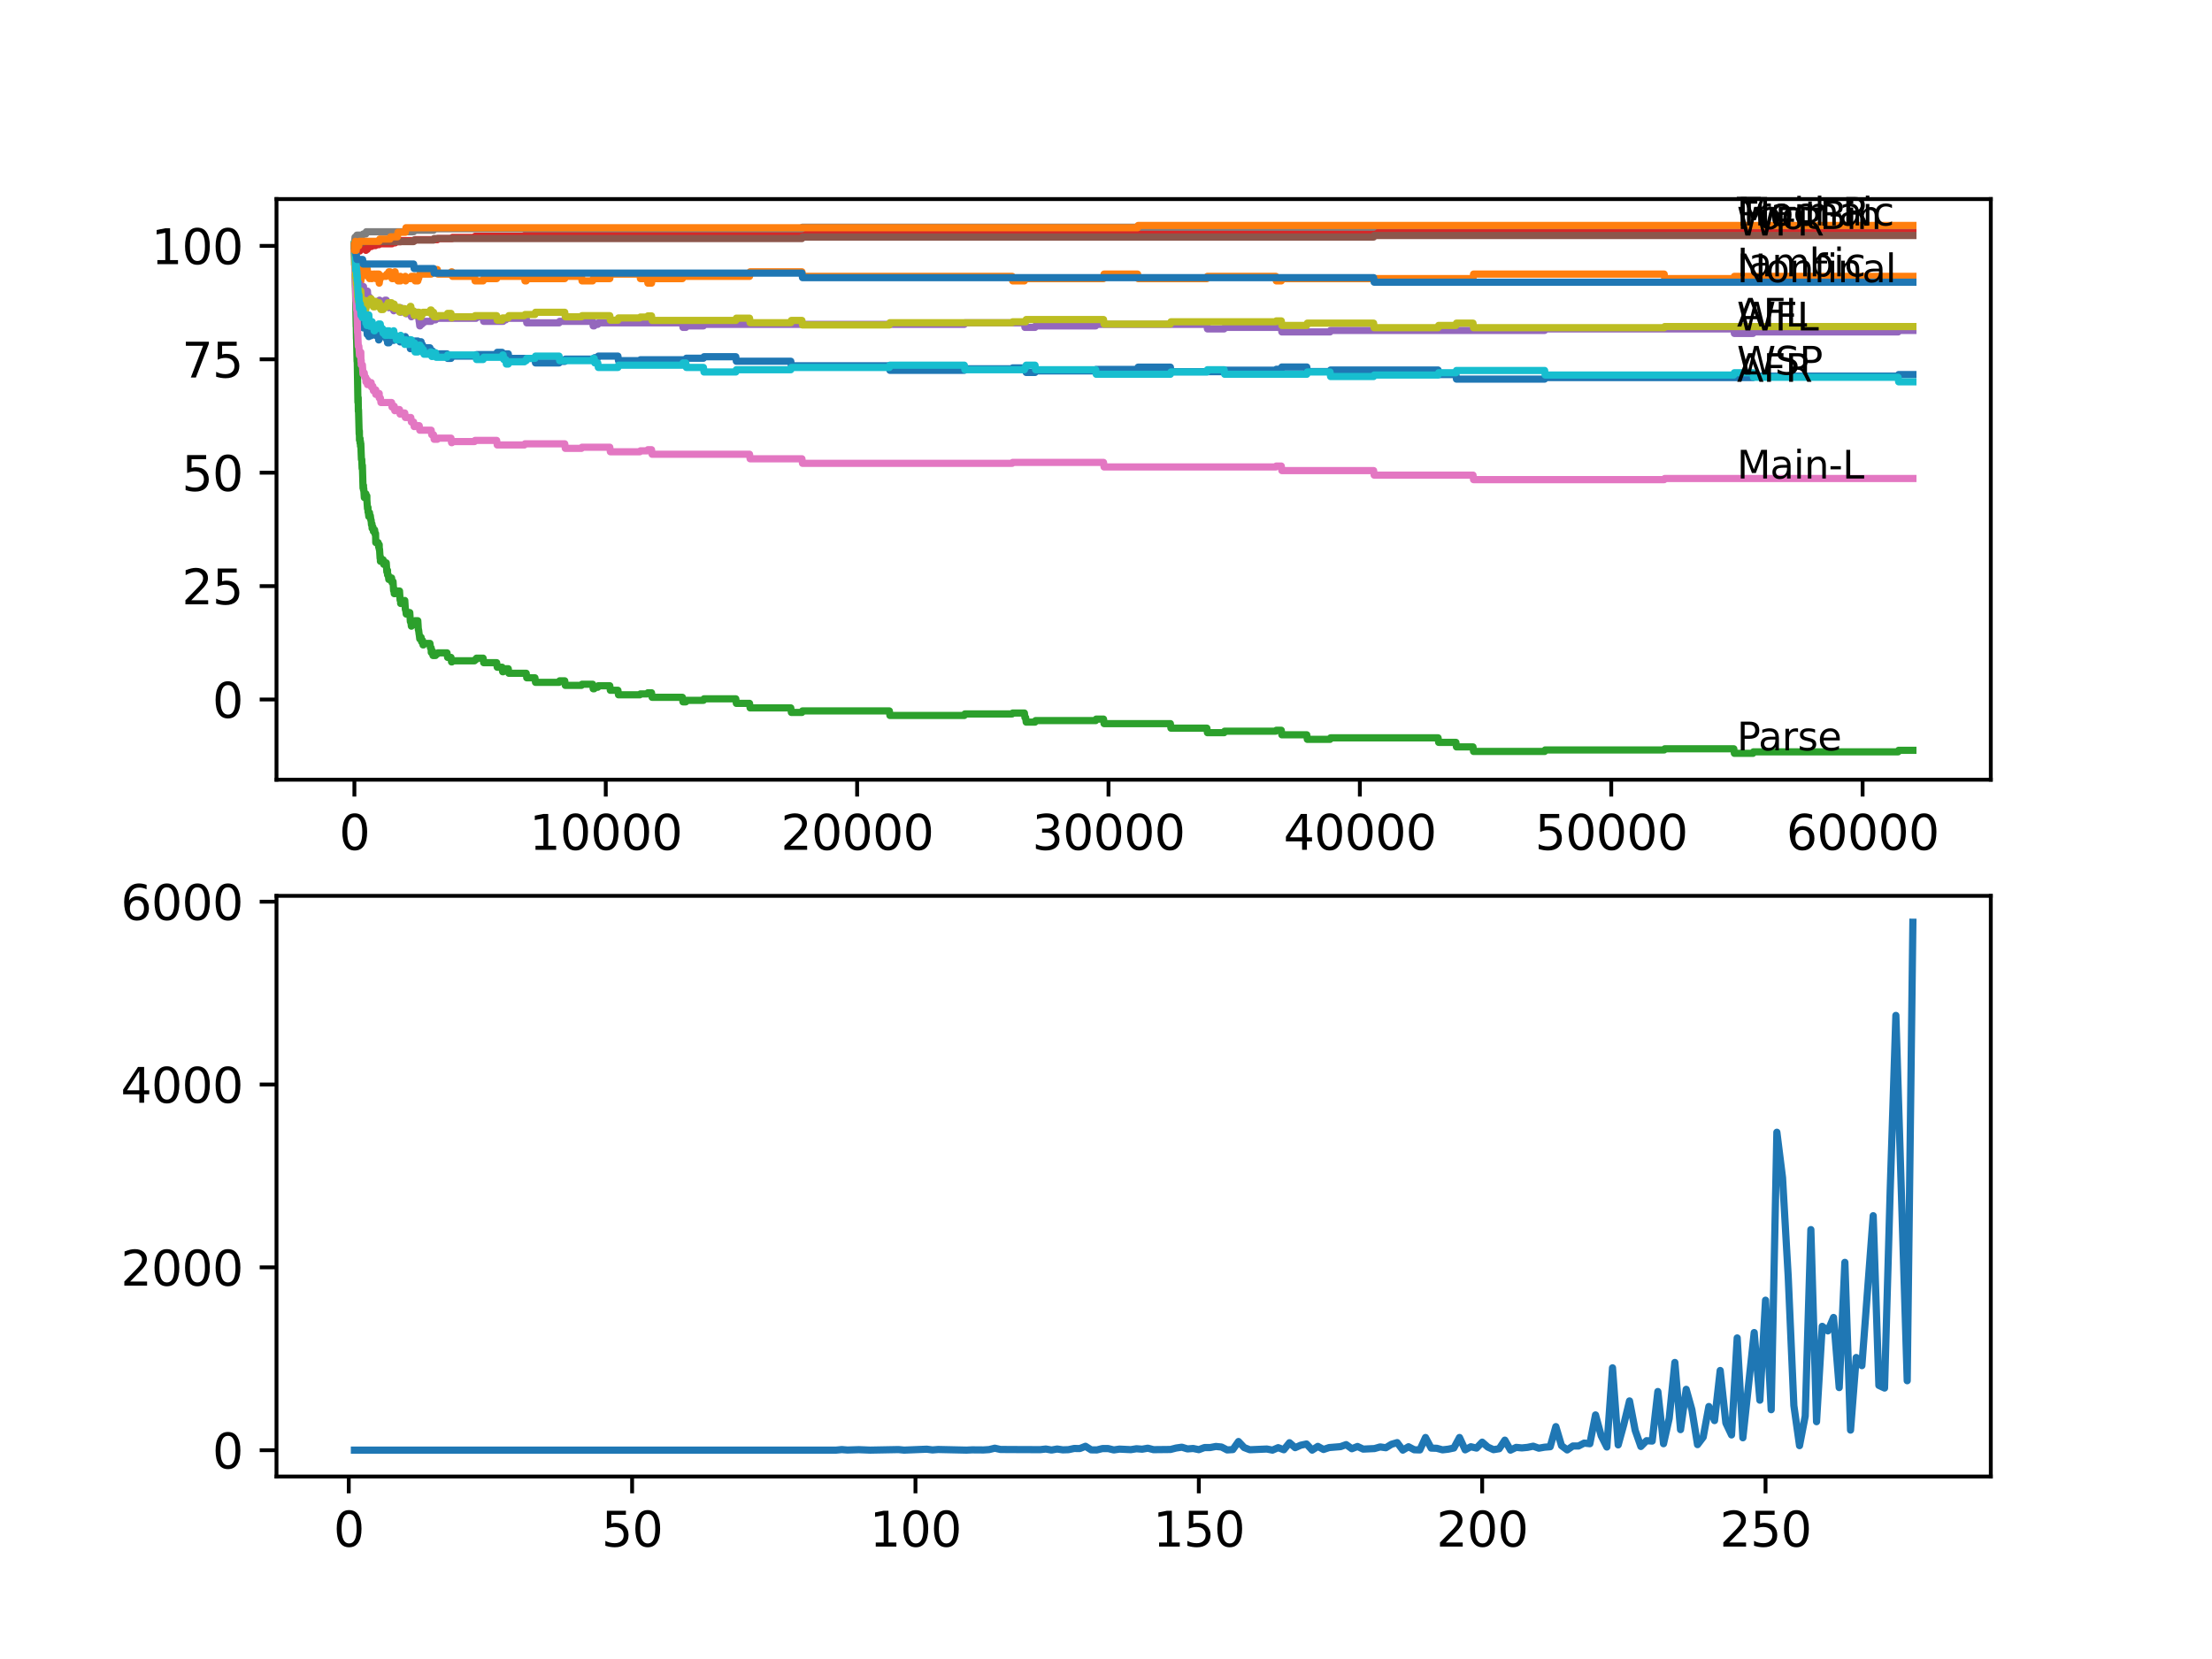 <?xml version="1.0" encoding="utf-8" standalone="no"?>
<!DOCTYPE svg PUBLIC "-//W3C//DTD SVG 1.1//EN"
  "http://www.w3.org/Graphics/SVG/1.1/DTD/svg11.dtd">
<svg xmlns:xlink="http://www.w3.org/1999/xlink" width="460.8pt" height="345.6pt" viewBox="0 0 460.8 345.6" xmlns="http://www.w3.org/2000/svg" version="1.1">
 <defs>
  <style type="text/css">*{stroke-linejoin: round; stroke-linecap: butt}</style>
 </defs>
 <g id="figure_1">
  <g id="patch_1">
   <path d="M 0 345.6 
L 460.8 345.6 
L 460.8 0 
L 0 0 
z
" style="fill: #ffffff"/>
  </g>
  <g id="axes_1">
   <g id="patch_2">
    <path d="M 57.6 162.432 
L 414.72 162.432 
L 414.72 41.472 
L 57.6 41.472 
z
" style="fill: #ffffff"/>
   </g>
   <g id="matplotlib.axis_1">
    <g id="xtick_1">
     <g id="line2d_1">
      <defs>
       <path id="mafb121b9f9" d="M 0 0 
L 0 3.5 
" style="stroke: #000000; stroke-width: 0.8"/>
      </defs>
      <g>
       <use xlink:href="#mafb121b9f9" x="73.827" y="162.432" style="stroke: #000000; stroke-width: 0.8"/>
      </g>
     </g>
     <g id="text_1">
      <!-- 0 -->
      <g transform="translate(70.646 177.03)scale(0.1 -0.1)">
       <defs>
        <path id="DejaVuSans-30" d="M 2034 4250 
Q 1547 4250 1301 3770 
Q 1056 3291 1056 2328 
Q 1056 1369 1301 889 
Q 1547 409 2034 409 
Q 2525 409 2770 889 
Q 3016 1369 3016 2328 
Q 3016 3291 2770 3770 
Q 2525 4250 2034 4250 
z
M 2034 4750 
Q 2819 4750 3233 4129 
Q 3647 3509 3647 2328 
Q 3647 1150 3233 529 
Q 2819 -91 2034 -91 
Q 1250 -91 836 529 
Q 422 1150 422 2328 
Q 422 3509 836 4129 
Q 1250 4750 2034 4750 
z
" transform="scale(0.016)"/>
       </defs>
       <use xlink:href="#DejaVuSans-30"/>
      </g>
     </g>
    </g>
    <g id="xtick_2">
     <g id="line2d_2">
      <g>
       <use xlink:href="#mafb121b9f9" x="126.192" y="162.432" style="stroke: #000000; stroke-width: 0.8"/>
      </g>
     </g>
     <g id="text_2">
      <!-- 10000 -->
      <g transform="translate(110.286 177.03)scale(0.1 -0.1)">
       <defs>
        <path id="DejaVuSans-31" d="M 794 531 
L 1825 531 
L 1825 4091 
L 703 3866 
L 703 4441 
L 1819 4666 
L 2450 4666 
L 2450 531 
L 3481 531 
L 3481 0 
L 794 0 
L 794 531 
z
" transform="scale(0.016)"/>
       </defs>
       <use xlink:href="#DejaVuSans-31"/>
       <use xlink:href="#DejaVuSans-30" x="63.623"/>
       <use xlink:href="#DejaVuSans-30" x="127.246"/>
       <use xlink:href="#DejaVuSans-30" x="190.869"/>
       <use xlink:href="#DejaVuSans-30" x="254.492"/>
      </g>
     </g>
    </g>
    <g id="xtick_3">
     <g id="line2d_3">
      <g>
       <use xlink:href="#mafb121b9f9" x="178.556" y="162.432" style="stroke: #000000; stroke-width: 0.8"/>
      </g>
     </g>
     <g id="text_3">
      <!-- 20000 -->
      <g transform="translate(162.65 177.03)scale(0.1 -0.1)">
       <defs>
        <path id="DejaVuSans-32" d="M 1228 531 
L 3431 531 
L 3431 0 
L 469 0 
L 469 531 
Q 828 903 1448 1529 
Q 2069 2156 2228 2338 
Q 2531 2678 2651 2914 
Q 2772 3150 2772 3378 
Q 2772 3750 2511 3984 
Q 2250 4219 1831 4219 
Q 1534 4219 1204 4116 
Q 875 4013 500 3803 
L 500 4441 
Q 881 4594 1212 4672 
Q 1544 4750 1819 4750 
Q 2544 4750 2975 4387 
Q 3406 4025 3406 3419 
Q 3406 3131 3298 2873 
Q 3191 2616 2906 2266 
Q 2828 2175 2409 1742 
Q 1991 1309 1228 531 
z
" transform="scale(0.016)"/>
       </defs>
       <use xlink:href="#DejaVuSans-32"/>
       <use xlink:href="#DejaVuSans-30" x="63.623"/>
       <use xlink:href="#DejaVuSans-30" x="127.246"/>
       <use xlink:href="#DejaVuSans-30" x="190.869"/>
       <use xlink:href="#DejaVuSans-30" x="254.492"/>
      </g>
     </g>
    </g>
    <g id="xtick_4">
     <g id="line2d_4">
      <g>
       <use xlink:href="#mafb121b9f9" x="230.921" y="162.432" style="stroke: #000000; stroke-width: 0.8"/>
      </g>
     </g>
     <g id="text_4">
      <!-- 30000 -->
      <g transform="translate(215.015 177.03)scale(0.1 -0.1)">
       <defs>
        <path id="DejaVuSans-33" d="M 2597 2516 
Q 3050 2419 3304 2112 
Q 3559 1806 3559 1356 
Q 3559 666 3084 287 
Q 2609 -91 1734 -91 
Q 1441 -91 1130 -33 
Q 819 25 488 141 
L 488 750 
Q 750 597 1062 519 
Q 1375 441 1716 441 
Q 2309 441 2620 675 
Q 2931 909 2931 1356 
Q 2931 1769 2642 2001 
Q 2353 2234 1838 2234 
L 1294 2234 
L 1294 2753 
L 1863 2753 
Q 2328 2753 2575 2939 
Q 2822 3125 2822 3475 
Q 2822 3834 2567 4026 
Q 2313 4219 1838 4219 
Q 1578 4219 1281 4162 
Q 984 4106 628 3988 
L 628 4550 
Q 988 4650 1302 4700 
Q 1616 4750 1894 4750 
Q 2613 4750 3031 4423 
Q 3450 4097 3450 3541 
Q 3450 3153 3228 2886 
Q 3006 2619 2597 2516 
z
" transform="scale(0.016)"/>
       </defs>
       <use xlink:href="#DejaVuSans-33"/>
       <use xlink:href="#DejaVuSans-30" x="63.623"/>
       <use xlink:href="#DejaVuSans-30" x="127.246"/>
       <use xlink:href="#DejaVuSans-30" x="190.869"/>
       <use xlink:href="#DejaVuSans-30" x="254.492"/>
      </g>
     </g>
    </g>
    <g id="xtick_5">
     <g id="line2d_5">
      <g>
       <use xlink:href="#mafb121b9f9" x="283.285" y="162.432" style="stroke: #000000; stroke-width: 0.8"/>
      </g>
     </g>
     <g id="text_5">
      <!-- 40000 -->
      <g transform="translate(267.379 177.03)scale(0.1 -0.1)">
       <defs>
        <path id="DejaVuSans-34" d="M 2419 4116 
L 825 1625 
L 2419 1625 
L 2419 4116 
z
M 2253 4666 
L 3047 4666 
L 3047 1625 
L 3713 1625 
L 3713 1100 
L 3047 1100 
L 3047 0 
L 2419 0 
L 2419 1100 
L 313 1100 
L 313 1709 
L 2253 4666 
z
" transform="scale(0.016)"/>
       </defs>
       <use xlink:href="#DejaVuSans-34"/>
       <use xlink:href="#DejaVuSans-30" x="63.623"/>
       <use xlink:href="#DejaVuSans-30" x="127.246"/>
       <use xlink:href="#DejaVuSans-30" x="190.869"/>
       <use xlink:href="#DejaVuSans-30" x="254.492"/>
      </g>
     </g>
    </g>
    <g id="xtick_6">
     <g id="line2d_6">
      <g>
       <use xlink:href="#mafb121b9f9" x="335.65" y="162.432" style="stroke: #000000; stroke-width: 0.8"/>
      </g>
     </g>
     <g id="text_6">
      <!-- 50000 -->
      <g transform="translate(319.744 177.03)scale(0.1 -0.1)">
       <defs>
        <path id="DejaVuSans-35" d="M 691 4666 
L 3169 4666 
L 3169 4134 
L 1269 4134 
L 1269 2991 
Q 1406 3038 1543 3061 
Q 1681 3084 1819 3084 
Q 2600 3084 3056 2656 
Q 3513 2228 3513 1497 
Q 3513 744 3044 326 
Q 2575 -91 1722 -91 
Q 1428 -91 1123 -41 
Q 819 9 494 109 
L 494 744 
Q 775 591 1075 516 
Q 1375 441 1709 441 
Q 2250 441 2565 725 
Q 2881 1009 2881 1497 
Q 2881 1984 2565 2268 
Q 2250 2553 1709 2553 
Q 1456 2553 1204 2497 
Q 953 2441 691 2322 
L 691 4666 
z
" transform="scale(0.016)"/>
       </defs>
       <use xlink:href="#DejaVuSans-35"/>
       <use xlink:href="#DejaVuSans-30" x="63.623"/>
       <use xlink:href="#DejaVuSans-30" x="127.246"/>
       <use xlink:href="#DejaVuSans-30" x="190.869"/>
       <use xlink:href="#DejaVuSans-30" x="254.492"/>
      </g>
     </g>
    </g>
    <g id="xtick_7">
     <g id="line2d_7">
      <g>
       <use xlink:href="#mafb121b9f9" x="388.014" y="162.432" style="stroke: #000000; stroke-width: 0.8"/>
      </g>
     </g>
     <g id="text_7">
      <!-- 60000 -->
      <g transform="translate(372.108 177.03)scale(0.1 -0.1)">
       <defs>
        <path id="DejaVuSans-36" d="M 2113 2584 
Q 1688 2584 1439 2293 
Q 1191 2003 1191 1497 
Q 1191 994 1439 701 
Q 1688 409 2113 409 
Q 2538 409 2786 701 
Q 3034 994 3034 1497 
Q 3034 2003 2786 2293 
Q 2538 2584 2113 2584 
z
M 3366 4563 
L 3366 3988 
Q 3128 4100 2886 4159 
Q 2644 4219 2406 4219 
Q 1781 4219 1451 3797 
Q 1122 3375 1075 2522 
Q 1259 2794 1537 2939 
Q 1816 3084 2150 3084 
Q 2853 3084 3261 2657 
Q 3669 2231 3669 1497 
Q 3669 778 3244 343 
Q 2819 -91 2113 -91 
Q 1303 -91 875 529 
Q 447 1150 447 2328 
Q 447 3434 972 4092 
Q 1497 4750 2381 4750 
Q 2619 4750 2861 4703 
Q 3103 4656 3366 4563 
z
" transform="scale(0.016)"/>
       </defs>
       <use xlink:href="#DejaVuSans-36"/>
       <use xlink:href="#DejaVuSans-30" x="63.623"/>
       <use xlink:href="#DejaVuSans-30" x="127.246"/>
       <use xlink:href="#DejaVuSans-30" x="190.869"/>
       <use xlink:href="#DejaVuSans-30" x="254.492"/>
      </g>
     </g>
    </g>
   </g>
   <g id="matplotlib.axis_2">
    <g id="ytick_1">
     <g id="line2d_8">
      <defs>
       <path id="m55a5daee2d" d="M 0 0 
L -3.5 0 
" style="stroke: #000000; stroke-width: 0.8"/>
      </defs>
      <g>
       <use xlink:href="#m55a5daee2d" x="57.6" y="145.72" style="stroke: #000000; stroke-width: 0.8"/>
      </g>
     </g>
     <g id="text_8">
      <!-- 0 -->
      <g transform="translate(44.237 149.519)scale(0.1 -0.1)">
       <use xlink:href="#DejaVuSans-30"/>
      </g>
     </g>
    </g>
    <g id="ytick_2">
     <g id="line2d_9">
      <g>
       <use xlink:href="#m55a5daee2d" x="57.6" y="122.096" style="stroke: #000000; stroke-width: 0.8"/>
      </g>
     </g>
     <g id="text_9">
      <!-- 25 -->
      <g transform="translate(37.875 125.895)scale(0.1 -0.1)">
       <use xlink:href="#DejaVuSans-32"/>
       <use xlink:href="#DejaVuSans-35" x="63.623"/>
      </g>
     </g>
    </g>
    <g id="ytick_3">
     <g id="line2d_10">
      <g>
       <use xlink:href="#m55a5daee2d" x="57.6" y="98.471" style="stroke: #000000; stroke-width: 0.8"/>
      </g>
     </g>
     <g id="text_10">
      <!-- 50 -->
      <g transform="translate(37.875 102.271)scale(0.1 -0.1)">
       <use xlink:href="#DejaVuSans-35"/>
       <use xlink:href="#DejaVuSans-30" x="63.623"/>
      </g>
     </g>
    </g>
    <g id="ytick_4">
     <g id="line2d_11">
      <g>
       <use xlink:href="#m55a5daee2d" x="57.6" y="74.847" style="stroke: #000000; stroke-width: 0.8"/>
      </g>
     </g>
     <g id="text_11">
      <!-- 75 -->
      <g transform="translate(37.875 78.646)scale(0.1 -0.1)">
       <defs>
        <path id="DejaVuSans-37" d="M 525 4666 
L 3525 4666 
L 3525 4397 
L 1831 0 
L 1172 0 
L 2766 4134 
L 525 4134 
L 525 4666 
z
" transform="scale(0.016)"/>
       </defs>
       <use xlink:href="#DejaVuSans-37"/>
       <use xlink:href="#DejaVuSans-35" x="63.623"/>
      </g>
     </g>
    </g>
    <g id="ytick_5">
     <g id="line2d_12">
      <g>
       <use xlink:href="#m55a5daee2d" x="57.6" y="51.223" style="stroke: #000000; stroke-width: 0.8"/>
      </g>
     </g>
     <g id="text_12">
      <!-- 100 -->
      <g transform="translate(31.512 55.022)scale(0.1 -0.1)">
       <use xlink:href="#DejaVuSans-31"/>
       <use xlink:href="#DejaVuSans-30" x="63.623"/>
       <use xlink:href="#DejaVuSans-30" x="127.246"/>
      </g>
     </g>
    </g>
   </g>
   <g id="line2d_13">
    <path d="M 73.833 52.168 
L 73.838 52.168 
L 73.948 54.687 
L 73.958 54.372 
L 73.964 54.372 
L 74.053 56.073 
L 74.021 53.554 
L 74.079 55.569 
L 74.084 55.569 
L 74.205 57.932 
L 74.231 58.562 
L 74.32 57.302 
L 74.398 60.137 
L 74.44 59.822 
L 74.445 59.507 
L 74.513 61.712 
L 74.519 61.397 
L 74.561 62.972 
L 74.634 62.499 
L 74.644 62.499 
L 74.76 65.019 
L 74.765 64.547 
L 74.77 64.547 
L 74.817 63.444 
L 74.88 63.759 
L 74.995 65.334 
L 75.063 65.334 
L 75.1 65.964 
L 75.184 64.673 
L 75.194 64.673 
L 75.309 65.618 
L 75.362 65.618 
L 75.435 66.563 
L 75.472 65.933 
L 75.493 65.933 
L 75.524 65.46 
L 75.55 67.35 
L 75.576 67.35 
L 75.645 68.295 
L 75.686 67.98 
L 75.744 67.98 
L 75.859 67.665 
L 75.969 67.665 
L 76.084 67.35 
L 76.215 67.35 
L 76.231 68.295 
L 76.325 68.106 
L 76.42 67.791 
L 76.425 68.736 
L 76.435 68.736 
L 76.498 69.681 
L 76.545 69.492 
L 76.66 69.177 
L 76.718 69.177 
L 76.833 70.122 
L 76.954 69.303 
L 77.016 69.303 
L 77.132 68.988 
L 77.142 68.988 
L 77.257 69.933 
L 77.315 69.933 
L 77.43 69.272 
L 77.519 69.272 
L 77.634 68.957 
L 77.671 68.957 
L 77.786 68.484 
L 77.823 68.484 
L 77.938 68.169 
L 78.038 68.169 
L 78.153 69.114 
L 78.221 69.114 
L 78.237 68.925 
L 78.242 69.87 
L 78.31 69.87 
L 78.771 69.87 
L 78.886 70.815 
L 78.923 70.815 
L 79.053 69.366 
L 79.064 69.366 
L 79.179 70.311 
L 79.216 70.311 
L 79.336 69.524 
L 79.671 69.524 
L 79.787 69.209 
L 79.818 69.209 
L 79.933 70.154 
L 80.106 70.154 
L 80.221 69.839 
L 80.462 69.839 
L 80.577 70.784 
L 80.687 70.784 
L 80.729 70.469 
L 80.734 71.414 
L 80.787 71.414 
L 81.054 71.414 
L 81.169 71.099 
L 81.258 71.099 
L 81.373 70.626 
L 81.577 70.626 
L 81.693 69.965 
L 81.876 69.965 
L 81.991 70.91 
L 82.028 70.91 
L 82.143 70.595 
L 82.452 70.595 
L 82.567 70.28 
L 83.232 70.28 
L 83.347 71.225 
L 83.473 71.225 
L 83.588 70.91 
L 84.201 70.91 
L 84.316 70.595 
L 84.321 70.595 
L 84.431 70.122 
L 84.546 71.067 
L 84.636 71.067 
L 84.751 70.752 
L 85.363 70.752 
L 85.484 72.642 
L 85.583 72.642 
L 85.699 72.17 
L 85.704 72.17 
L 85.819 71.855 
L 86.343 71.855 
L 86.463 71.036 
L 87.034 71.036 
L 87.149 71.981 
L 87.332 71.981 
L 87.447 71.508 
L 87.495 71.508 
L 87.61 71.193 
L 87.725 71.193 
L 87.84 72.138 
L 87.955 71.823 
L 88.013 71.823 
L 88.128 72.768 
L 88.212 72.768 
L 88.327 72.453 
L 89.563 72.453 
L 89.678 73.398 
L 89.841 73.398 
L 89.956 73.083 
L 90.081 73.083 
L 90.197 74.028 
L 90.731 74.028 
L 90.846 73.713 
L 93.124 73.713 
L 93.239 74.658 
L 93.951 74.658 
L 94.066 74.185 
L 99.156 74.185 
L 99.271 73.87 
L 103.466 73.87 
L 103.581 73.398 
L 104.602 73.398 
L 104.717 74.343 
L 104.817 74.343 
L 104.932 74.028 
L 105.361 74.028 
L 105.477 73.713 
L 105.885 73.713 
L 106 74.658 
L 111.441 74.658 
L 111.556 75.603 
L 116.468 75.603 
L 116.583 75.288 
L 117.646 75.288 
L 117.761 74.815 
L 123.778 74.815 
L 123.893 74.5 
L 124.527 74.5 
L 124.642 74.185 
L 128.726 74.185 
L 128.842 75.13 
L 133.293 75.13 
L 133.408 74.941 
L 142.87 74.941 
L 142.985 74.626 
L 146.541 74.626 
L 146.656 74.311 
L 153.28 74.311 
L 153.395 75.256 
L 164.737 75.256 
L 164.853 76.201 
L 185.27 76.201 
L 185.385 77.146 
L 200.885 77.146 
L 201 76.831 
L 210.844 76.831 
L 210.96 76.642 
L 213.662 76.642 
L 213.777 77.587 
L 215.615 77.587 
L 215.73 77.272 
L 228.25 77.272 
L 228.366 76.957 
L 236.98 76.957 
L 237.095 76.485 
L 243.813 76.485 
L 243.928 77.43 
L 255.003 77.43 
L 255.119 77.115 
L 265.764 77.115 
L 265.879 76.926 
L 266.916 76.926 
L 267.031 76.453 
L 272.226 76.453 
L 272.341 77.398 
L 277.07 77.398 
L 277.185 77.083 
L 299.581 77.083 
L 299.696 78.028 
L 303.294 78.028 
L 303.409 78.973 
L 321.773 78.973 
L 321.889 78.658 
L 365.168 78.658 
L 365.283 78.343 
L 395.408 78.343 
L 395.523 78.028 
L 398.487 78.028 
L 398.487 78.028 
" clip-path="url(#p084dfcbaaf)" style="fill: none; stroke: #1f77b4; stroke-width: 1.5; stroke-linecap: square"/>
   </g>
   <g id="line2d_14">
    <path d="M 73.833 51.223 
L 73.838 51.223 
L 73.843 50.908 
L 73.906 52.798 
L 73.937 51.616 
L 74.074 56.152 
L 74.089 56.152 
L 74.126 58.515 
L 74.178 54.735 
L 74.194 55.68 
L 74.205 55.68 
L 74.33 59.696 
L 74.362 59.223 
L 74.398 61.586 
L 74.43 60.641 
L 74.445 60.641 
L 74.602 57.648 
L 74.618 57.648 
L 74.728 57.176 
L 74.76 58.121 
L 74.796 56.703 
L 74.833 56.703 
L 74.864 56.703 
L 74.948 56.231 
L 74.953 57.176 
L 74.969 57.176 
L 75.006 57.176 
L 75.021 56.703 
L 75.027 57.648 
L 75.11 57.648 
L 75.131 57.648 
L 75.163 58.593 
L 75.194 57.176 
L 75.241 58.121 
L 75.247 58.121 
L 75.362 57.176 
L 75.404 57.176 
L 75.524 56.231 
L 75.54 56.231 
L 75.655 55.995 
L 75.723 56.94 
L 75.765 56.467 
L 75.775 56.467 
L 75.901 55.05 
L 76.231 55.05 
L 76.346 55.995 
L 76.498 55.995 
L 76.613 57.57 
L 76.66 57.57 
L 76.776 57.097 
L 76.865 57.097 
L 76.975 58.042 
L 77.09 57.57 
L 77.315 57.57 
L 77.388 57.097 
L 77.394 58.042 
L 77.42 58.042 
L 77.488 58.042 
L 77.603 57.57 
L 77.671 57.57 
L 77.786 57.097 
L 78.221 57.097 
L 78.273 58.042 
L 78.331 57.097 
L 78.949 57.097 
L 78.996 58.987 
L 79.064 58.515 
L 79.069 58.515 
L 79.184 58.042 
L 79.242 58.042 
L 79.357 57.57 
L 80.467 57.57 
L 80.583 57.097 
L 80.881 57.097 
L 80.996 56.625 
L 81.258 56.625 
L 81.373 57.57 
L 81.577 57.57 
L 81.661 57.097 
L 81.666 58.042 
L 81.682 58.042 
L 81.939 58.042 
L 82.054 57.57 
L 82.122 57.57 
L 82.237 56.625 
L 82.311 56.625 
L 82.426 57.57 
L 82.792 57.57 
L 82.907 58.515 
L 83.227 58.515 
L 83.342 57.57 
L 83.431 57.57 
L 83.457 58.515 
L 83.541 58.042 
L 84.321 58.042 
L 84.437 57.57 
L 84.452 57.57 
L 84.51 58.515 
L 84.562 58.042 
L 85.583 58.042 
L 85.699 57.57 
L 86.374 57.57 
L 86.489 58.515 
L 87.039 58.515 
L 87.154 58.042 
L 87.201 58.042 
L 87.317 57.57 
L 87.332 57.57 
L 87.447 57.097 
L 89.825 57.097 
L 89.94 56.152 
L 91.103 56.152 
L 91.218 57.097 
L 93.951 57.097 
L 94.066 56.625 
L 94.134 56.625 
L 94.25 57.57 
L 98.852 57.57 
L 98.968 58.515 
L 100.643 58.515 
L 100.759 58.042 
L 103.466 58.042 
L 103.581 57.57 
L 109.247 57.57 
L 109.362 58.515 
L 109.619 58.515 
L 109.734 58.042 
L 117.646 58.042 
L 117.761 57.57 
L 121.134 57.57 
L 121.249 58.515 
L 123.459 58.515 
L 123.574 58.042 
L 127.03 58.042 
L 127.145 57.097 
L 133.293 57.097 
L 133.408 58.042 
L 134.853 58.042 
L 134.968 58.987 
L 135.728 58.987 
L 135.843 58.042 
L 142.158 58.042 
L 142.273 57.57 
L 156.144 57.57 
L 156.26 56.625 
L 167.057 56.625 
L 167.172 57.57 
L 210.844 57.57 
L 210.96 58.515 
L 213.4 58.515 
L 213.515 58.042 
L 229.884 58.042 
L 229.999 57.097 
L 236.98 57.097 
L 237.095 58.042 
L 251.416 58.042 
L 251.532 57.57 
L 265.764 57.57 
L 265.879 58.515 
L 266.916 58.515 
L 267.031 58.042 
L 306.855 58.042 
L 306.97 57.097 
L 346.678 57.097 
L 346.793 58.042 
L 361.188 58.042 
L 361.303 57.57 
L 398.487 57.57 
L 398.487 57.57 
" clip-path="url(#p084dfcbaaf)" style="fill: none; stroke: #ff7f0e; stroke-width: 1.5; stroke-linecap: square"/>
   </g>
   <g id="line2d_15">
    <path d="M 73.833 52.168 
L 73.838 51.695 
L 73.88 55.16 
L 73.906 54.845 
L 74.042 59.853 
L 74.053 59.853 
L 74.205 68.043 
L 74.225 67.728 
L 74.257 70.563 
L 74.273 70.248 
L 74.388 75.288 
L 74.403 74.658 
L 74.414 74.658 
L 74.561 83.793 
L 74.571 83.478 
L 74.582 83.478 
L 74.618 82.848 
L 74.65 85.683 
L 74.66 85.368 
L 74.686 85.368 
L 74.822 90.408 
L 74.864 89.778 
L 74.885 91.668 
L 74.911 91.668 
L 74.917 91.668 
L 75.006 91.353 
L 75.011 92.298 
L 75.016 92.298 
L 75.063 92.298 
L 75.095 91.983 
L 75.1 92.927 
L 75.163 92.423 
L 75.288 95.699 
L 75.362 95.699 
L 75.435 97.589 
L 75.477 96.959 
L 75.493 96.959 
L 75.629 101.684 
L 75.645 101.684 
L 75.723 101.133 
L 75.728 102.078 
L 75.749 101.763 
L 75.775 101.763 
L 75.896 103.653 
L 75.969 103.653 
L 76.084 103.338 
L 76.194 103.338 
L 76.215 102.865 
L 76.221 103.81 
L 76.299 103.621 
L 76.325 103.621 
L 76.42 103.306 
L 76.425 104.251 
L 76.435 104.251 
L 76.556 105.952 
L 76.577 105.952 
L 76.66 105.716 
L 76.666 106.661 
L 76.671 106.661 
L 76.718 106.661 
L 76.833 107.606 
L 76.954 106.787 
L 76.975 106.787 
L 77.016 107.732 
L 77.085 107.417 
L 77.142 107.417 
L 77.257 108.362 
L 77.315 108.362 
L 77.388 109.307 
L 77.43 109.118 
L 77.488 109.118 
L 77.519 110.063 
L 77.598 109.748 
L 77.671 109.748 
L 77.786 110.693 
L 77.823 110.693 
L 77.938 110.378 
L 78.038 110.378 
L 78.153 111.323 
L 78.221 111.323 
L 78.237 111.134 
L 78.278 113.024 
L 78.284 113.024 
L 78.771 113.024 
L 78.886 113.969 
L 78.923 113.969 
L 78.996 113.465 
L 79.001 114.41 
L 79.022 114.41 
L 79.064 114.41 
L 79.184 116.3 
L 79.216 116.3 
L 79.242 115.985 
L 79.247 116.93 
L 79.315 116.93 
L 79.671 116.93 
L 79.787 116.615 
L 79.818 116.615 
L 79.933 117.56 
L 80.106 117.56 
L 80.221 117.245 
L 80.462 117.245 
L 80.583 119.135 
L 80.687 119.135 
L 80.729 118.82 
L 80.734 119.765 
L 80.787 119.765 
L 80.881 119.765 
L 80.996 120.71 
L 81.054 120.71 
L 81.169 120.395 
L 81.577 120.395 
L 81.661 121.34 
L 81.693 121.151 
L 81.876 121.151 
L 81.996 123.041 
L 82.028 123.041 
L 82.122 122.726 
L 82.127 123.671 
L 82.311 123.671 
L 82.426 123.434 
L 82.452 123.434 
L 82.567 123.119 
L 83.227 123.119 
L 83.347 125.009 
L 83.431 125.009 
L 83.457 124.773 
L 83.463 125.718 
L 83.531 125.403 
L 84.201 125.403 
L 84.316 125.088 
L 84.321 125.088 
L 84.442 126.978 
L 84.51 126.978 
L 84.625 127.923 
L 84.636 127.923 
L 84.751 127.608 
L 85.363 127.608 
L 85.484 129.498 
L 85.583 129.498 
L 85.699 130.443 
L 85.704 130.443 
L 85.819 130.128 
L 86.343 130.128 
L 86.463 129.309 
L 87.034 129.309 
L 87.154 131.199 
L 87.201 131.199 
L 87.317 132.144 
L 87.332 132.144 
L 87.447 133.089 
L 87.495 133.089 
L 87.61 132.774 
L 87.725 132.774 
L 87.84 133.719 
L 87.955 133.404 
L 88.013 133.404 
L 88.128 134.349 
L 88.212 134.349 
L 88.327 134.034 
L 89.563 134.034 
L 89.678 134.979 
L 89.825 134.979 
L 89.841 135.924 
L 89.935 135.609 
L 90.081 135.609 
L 90.197 136.554 
L 90.731 136.554 
L 90.846 136.239 
L 91.103 136.239 
L 91.218 136.003 
L 93.124 136.003 
L 93.239 136.948 
L 93.951 136.948 
L 94.066 137.893 
L 94.134 137.893 
L 94.25 137.656 
L 98.852 137.656 
L 98.968 137.42 
L 99.156 137.42 
L 99.271 137.105 
L 100.643 137.105 
L 100.759 138.05 
L 103.466 138.05 
L 103.581 138.995 
L 104.602 138.995 
L 104.717 139.94 
L 104.817 139.94 
L 104.932 139.625 
L 105.361 139.625 
L 105.477 139.31 
L 105.885 139.31 
L 106 140.255 
L 109.619 140.255 
L 109.734 141.2 
L 111.441 141.2 
L 111.556 142.145 
L 116.468 142.145 
L 116.583 141.83 
L 117.646 141.83 
L 117.761 142.775 
L 121.134 142.775 
L 121.249 142.539 
L 123.459 142.539 
L 123.574 143.484 
L 123.778 143.484 
L 123.893 143.169 
L 124.527 143.169 
L 124.642 142.854 
L 127.03 142.854 
L 127.145 143.799 
L 128.726 143.799 
L 128.842 144.744 
L 133.293 144.744 
L 133.408 144.555 
L 134.853 144.555 
L 134.968 144.318 
L 135.728 144.318 
L 135.843 145.263 
L 142.158 145.263 
L 142.273 146.208 
L 142.87 146.208 
L 142.985 145.893 
L 146.541 145.893 
L 146.656 145.578 
L 153.28 145.578 
L 153.395 146.523 
L 156.144 146.523 
L 156.26 147.468 
L 164.737 147.468 
L 164.853 148.413 
L 167.057 148.413 
L 167.172 148.098 
L 185.27 148.098 
L 185.385 149.043 
L 200.885 149.043 
L 201 148.728 
L 210.844 148.728 
L 210.96 148.539 
L 213.4 148.539 
L 213.515 149.484 
L 213.662 149.484 
L 213.777 150.429 
L 215.615 150.429 
L 215.73 150.114 
L 228.25 150.114 
L 228.366 149.799 
L 229.884 149.799 
L 229.999 150.744 
L 243.813 150.744 
L 243.928 151.689 
L 251.416 151.689 
L 251.532 152.634 
L 255.003 152.634 
L 255.119 152.319 
L 265.764 152.319 
L 265.879 152.13 
L 266.916 152.13 
L 267.031 153.075 
L 272.226 153.075 
L 272.341 154.02 
L 277.07 154.02 
L 277.185 153.705 
L 299.581 153.705 
L 299.696 154.65 
L 303.294 154.65 
L 303.409 155.595 
L 306.855 155.595 
L 306.97 156.54 
L 321.773 156.54 
L 321.889 156.225 
L 346.678 156.225 
L 346.793 155.989 
L 361.188 155.989 
L 361.303 156.934 
L 365.168 156.934 
L 365.283 156.619 
L 395.408 156.619 
L 395.523 156.304 
L 398.487 156.304 
L 398.487 156.304 
" clip-path="url(#p084dfcbaaf)" style="fill: none; stroke: #2ca02c; stroke-width: 1.5; stroke-linecap: square"/>
   </g>
   <g id="line2d_16">
    <path d="M 73.833 51.223 
L 73.906 51.223 
L 73.937 52.168 
L 74.016 51.585 
L 74.037 51.585 
L 74.152 51.349 
L 74.466 51.349 
L 74.582 52.294 
L 74.948 52.294 
L 75.069 51.821 
L 75.131 51.821 
L 75.252 51.443 
L 75.655 51.443 
L 75.77 51.207 
L 76.194 51.207 
L 76.231 52.152 
L 76.31 51.963 
L 76.498 51.963 
L 76.619 51.538 
L 76.865 51.538 
L 76.98 51.349 
L 77.388 51.349 
L 77.503 51.16 
L 78.221 51.16 
L 78.336 50.971 
L 78.949 50.971 
L 79.064 50.782 
L 81.661 50.782 
L 81.776 50.593 
L 82.311 50.593 
L 82.426 50.356 
L 83.431 50.356 
L 83.546 50.12 
L 86.374 50.12 
L 86.489 49.931 
L 91.103 49.931 
L 91.218 49.695 
L 94.134 49.695 
L 94.25 49.459 
L 98.852 49.459 
L 98.968 49.222 
L 109.247 49.222 
L 109.362 48.986 
L 121.134 48.986 
L 121.249 48.75 
L 133.293 48.75 
L 133.408 48.561 
L 134.853 48.561 
L 134.968 48.325 
L 210.844 48.325 
L 210.96 48.136 
L 265.764 48.136 
L 265.879 47.947 
L 346.678 47.947 
L 346.793 47.71 
L 398.487 47.71 
L 398.487 47.71 
" clip-path="url(#p084dfcbaaf)" style="fill: none; stroke: #d62728; stroke-width: 1.5; stroke-linecap: square"/>
   </g>
   <g id="line2d_17">
    <path d="M 73.833 51.223 
L 73.838 51.223 
L 73.969 55.16 
L 73.979 55.16 
L 74.105 54.215 
L 74.115 54.215 
L 74.189 56.105 
L 74.231 55.475 
L 74.252 55.475 
L 74.377 58.31 
L 74.388 58.31 
L 74.414 57.68 
L 74.451 60.2 
L 74.472 59.885 
L 74.482 60.83 
L 74.566 59.57 
L 74.576 59.57 
L 74.582 59.57 
L 74.618 58.94 
L 74.623 59.885 
L 74.692 59.57 
L 74.77 59.57 
L 74.791 58.94 
L 74.87 60.2 
L 74.917 60.2 
L 75.006 59.885 
L 75.011 60.83 
L 75.016 60.83 
L 75.063 60.83 
L 75.189 59.885 
L 75.21 59.885 
L 75.325 59.696 
L 75.404 59.696 
L 75.435 60.641 
L 75.514 60.011 
L 75.645 60.011 
L 75.723 59.696 
L 75.728 60.641 
L 75.749 60.326 
L 75.775 60.326 
L 75.891 61.271 
L 75.969 61.271 
L 76.084 60.956 
L 76.325 60.956 
L 76.44 60.641 
L 76.545 60.641 
L 76.666 62.531 
L 76.833 62.531 
L 76.954 61.901 
L 76.975 61.901 
L 77.016 62.846 
L 77.085 62.531 
L 77.488 62.531 
L 77.519 63.476 
L 77.598 63.161 
L 77.823 63.161 
L 77.938 62.846 
L 78.923 62.846 
L 79.038 62.531 
L 79.069 62.531 
L 79.184 63.476 
L 79.216 63.476 
L 79.331 63.161 
L 79.671 63.161 
L 79.787 62.846 
L 80.106 62.846 
L 80.221 62.531 
L 80.467 62.531 
L 80.583 63.476 
L 80.687 63.476 
L 80.802 63.161 
L 80.881 63.161 
L 80.996 64.106 
L 81.054 64.106 
L 81.169 63.791 
L 81.939 63.791 
L 82.028 64.736 
L 82.049 64.421 
L 82.452 64.421 
L 82.567 64.106 
L 83.457 64.106 
L 83.473 65.051 
L 83.567 64.736 
L 84.201 64.736 
L 84.316 64.421 
L 84.51 64.421 
L 84.625 65.366 
L 84.636 65.366 
L 84.751 65.051 
L 85.583 65.051 
L 85.699 65.996 
L 85.704 65.996 
L 85.819 65.681 
L 86.343 65.681 
L 86.463 65.051 
L 87.039 65.051 
L 87.154 65.996 
L 87.201 65.996 
L 87.317 66.941 
L 87.332 66.941 
L 87.447 67.886 
L 87.495 67.886 
L 87.61 67.571 
L 87.84 67.571 
L 87.955 67.256 
L 88.212 67.256 
L 88.327 66.941 
L 89.841 66.941 
L 89.956 66.626 
L 90.731 66.626 
L 90.846 66.311 
L 99.156 66.311 
L 99.271 65.996 
L 100.643 65.996 
L 100.759 66.941 
L 104.817 66.941 
L 104.932 66.626 
L 105.361 66.626 
L 105.477 66.311 
L 109.619 66.311 
L 109.734 67.256 
L 116.468 67.256 
L 116.583 66.941 
L 123.459 66.941 
L 123.574 67.886 
L 123.778 67.886 
L 123.893 67.571 
L 124.527 67.571 
L 124.642 67.256 
L 142.158 67.256 
L 142.273 68.201 
L 142.87 68.201 
L 142.985 67.886 
L 146.541 67.886 
L 146.656 67.571 
L 200.885 67.571 
L 201 67.256 
L 213.4 67.256 
L 213.515 68.201 
L 215.615 68.201 
L 215.73 67.886 
L 228.25 67.886 
L 228.366 67.571 
L 251.416 67.571 
L 251.532 68.516 
L 255.003 68.516 
L 255.119 68.201 
L 266.916 68.201 
L 267.031 69.146 
L 277.07 69.146 
L 277.185 68.831 
L 321.773 68.831 
L 321.889 68.516 
L 361.188 68.516 
L 361.303 69.461 
L 365.168 69.461 
L 365.283 69.146 
L 395.408 69.146 
L 395.523 68.831 
L 398.487 68.831 
L 398.487 68.831 
" clip-path="url(#p084dfcbaaf)" style="fill: none; stroke: #9467bd; stroke-width: 1.5; stroke-linecap: square"/>
   </g>
   <g id="line2d_18">
    <path d="M 73.833 51.223 
L 73.911 51.223 
L 74.026 50.986 
L 74.053 50.986 
L 74.168 50.797 
L 74.236 50.797 
L 74.351 50.561 
L 75.54 50.561 
L 75.655 50.325 
L 86.165 50.325 
L 86.28 50.01 
L 90.322 50.01 
L 90.438 49.695 
L 167.057 49.695 
L 167.172 49.38 
L 286.15 49.38 
L 286.265 49.065 
L 398.487 49.065 
L 398.487 49.065 
" clip-path="url(#p084dfcbaaf)" style="fill: none; stroke: #8c564b; stroke-width: 1.5; stroke-linecap: square"/>
   </g>
   <g id="line2d_19">
    <path d="M 73.833 52.168 
L 73.937 56.892 
L 73.969 56.735 
L 73.979 56.546 
L 73.995 58.436 
L 74.016 58.2 
L 74.147 62.688 
L 74.173 62.688 
L 74.294 64.578 
L 74.351 64.578 
L 74.487 69.303 
L 74.513 69.303 
L 74.639 72.138 
L 74.76 72.138 
L 74.88 74.028 
L 74.948 74.028 
L 75.069 73.555 
L 75.131 73.555 
L 75.163 73.366 
L 75.194 75.256 
L 75.21 75.256 
L 75.247 75.067 
L 75.252 76.012 
L 75.299 76.012 
L 75.493 76.012 
L 75.613 77.902 
L 75.655 77.902 
L 75.77 77.666 
L 75.875 77.666 
L 75.99 78.611 
L 76.194 78.611 
L 76.231 79.556 
L 76.31 79.367 
L 76.498 79.367 
L 76.545 79.178 
L 76.55 80.123 
L 76.592 79.887 
L 76.865 79.887 
L 76.98 79.698 
L 77.315 79.698 
L 77.388 80.643 
L 77.43 80.454 
L 77.671 80.454 
L 77.786 81.399 
L 78.221 81.399 
L 78.273 81.21 
L 78.278 82.155 
L 78.31 82.155 
L 78.949 82.155 
L 78.996 81.966 
L 79.001 82.911 
L 79.038 82.911 
L 79.242 82.911 
L 79.357 83.856 
L 81.577 83.856 
L 81.661 84.801 
L 81.693 84.612 
L 82.122 84.612 
L 82.237 85.557 
L 82.311 85.557 
L 82.426 85.32 
L 83.227 85.32 
L 83.342 86.265 
L 83.431 86.265 
L 83.546 86.029 
L 84.321 86.029 
L 84.437 86.974 
L 85.583 86.974 
L 85.699 87.919 
L 86.165 87.919 
L 86.28 88.864 
L 86.374 88.864 
L 86.489 88.675 
L 87.332 88.675 
L 87.447 89.62 
L 89.825 89.62 
L 89.94 90.565 
L 90.322 90.565 
L 90.438 91.51 
L 91.103 91.51 
L 91.218 91.274 
L 93.951 91.274 
L 94.066 92.219 
L 94.134 92.219 
L 94.25 91.983 
L 98.852 91.983 
L 98.968 91.746 
L 103.466 91.746 
L 103.581 92.691 
L 109.247 92.691 
L 109.362 92.455 
L 117.646 92.455 
L 117.761 93.4 
L 121.134 93.4 
L 121.249 93.164 
L 127.03 93.164 
L 127.145 94.109 
L 133.293 94.109 
L 133.408 93.92 
L 134.853 93.92 
L 134.968 93.683 
L 135.728 93.683 
L 135.843 94.628 
L 156.144 94.628 
L 156.26 95.573 
L 167.057 95.573 
L 167.172 96.518 
L 210.844 96.518 
L 210.96 96.329 
L 229.884 96.329 
L 229.999 97.274 
L 265.764 97.274 
L 265.879 97.085 
L 266.916 97.085 
L 267.031 98.03 
L 286.15 98.03 
L 286.265 98.975 
L 306.855 98.975 
L 306.97 99.92 
L 346.678 99.92 
L 346.793 99.684 
L 398.487 99.684 
L 398.487 99.684 
" clip-path="url(#p084dfcbaaf)" style="fill: none; stroke: #e377c2; stroke-width: 1.5; stroke-linecap: square"/>
   </g>
   <g id="line2d_20">
    <path d="M 73.833 50.908 
L 73.958 49.411 
L 74.053 49.411 
L 74.168 49.222 
L 74.236 49.222 
L 74.351 48.986 
L 75.54 48.986 
L 75.655 48.75 
L 76.194 48.75 
L 76.31 48.277 
L 86.165 48.277 
L 86.28 47.962 
L 90.322 47.962 
L 90.438 47.647 
L 167.057 47.647 
L 167.172 47.332 
L 286.15 47.332 
L 286.265 47.017 
L 398.487 47.017 
L 398.487 47.017 
" clip-path="url(#p084dfcbaaf)" style="fill: none; stroke: #7f7f7f; stroke-width: 1.5; stroke-linecap: square"/>
   </g>
   <g id="line2d_21">
    <path d="M 73.833 50.908 
L 73.937 54.845 
L 73.958 54.215 
L 73.969 54.215 
L 73.979 54.026 
L 73.995 55.916 
L 74.016 55.68 
L 74.084 57.806 
L 74.131 57.333 
L 74.136 57.333 
L 74.257 59.223 
L 74.32 59.223 
L 74.351 58.751 
L 74.372 60.168 
L 74.419 60.168 
L 74.445 60.168 
L 74.451 59.853 
L 74.472 61.743 
L 74.524 61.271 
L 74.623 62.688 
L 74.639 62.216 
L 74.644 62.216 
L 74.76 60.798 
L 74.817 62.688 
L 74.875 62.216 
L 74.88 62.216 
L 74.995 61.507 
L 75.021 61.507 
L 75.152 60.609 
L 75.163 60.609 
L 75.283 62.783 
L 75.362 62.783 
L 75.477 62.31 
L 75.493 62.31 
L 75.545 63.728 
L 75.603 62.783 
L 75.655 62.783 
L 75.77 62.547 
L 75.875 62.547 
L 75.99 63.492 
L 76.194 63.492 
L 76.215 64.436 
L 76.304 63.775 
L 76.42 63.775 
L 76.54 62.641 
L 76.545 62.641 
L 76.577 63.586 
L 76.655 63.35 
L 76.718 63.35 
L 76.833 62.877 
L 76.865 62.877 
L 76.98 62.688 
L 77.142 62.688 
L 77.257 62.216 
L 77.315 62.216 
L 77.388 63.161 
L 77.43 62.972 
L 77.671 62.972 
L 77.786 63.917 
L 78.038 63.917 
L 78.153 63.444 
L 78.221 63.444 
L 78.273 62.783 
L 78.278 63.728 
L 78.32 63.728 
L 78.771 63.728 
L 78.886 63.255 
L 78.949 63.255 
L 78.996 63.066 
L 79.001 64.011 
L 79.038 64.011 
L 79.064 64.011 
L 79.179 63.539 
L 79.242 63.539 
L 79.357 64.484 
L 79.818 64.484 
L 79.933 64.011 
L 80.462 64.011 
L 80.577 63.539 
L 80.729 63.539 
L 80.844 63.066 
L 81.577 63.066 
L 81.661 64.011 
L 81.693 63.822 
L 81.876 63.822 
L 81.991 63.35 
L 82.122 63.35 
L 82.237 64.295 
L 82.311 64.295 
L 82.426 64.058 
L 83.227 64.058 
L 83.232 65.003 
L 83.337 64.531 
L 83.431 64.531 
L 83.546 64.295 
L 84.321 64.295 
L 84.431 65.24 
L 84.546 64.767 
L 85.363 64.767 
L 85.484 63.822 
L 85.583 63.822 
L 85.699 64.767 
L 86.165 64.767 
L 86.28 65.712 
L 86.374 65.712 
L 86.489 65.523 
L 87.034 65.523 
L 87.149 65.051 
L 87.332 65.051 
L 87.447 65.996 
L 87.725 65.996 
L 87.84 65.523 
L 88.013 65.523 
L 88.128 65.051 
L 89.563 65.051 
L 89.678 64.578 
L 89.825 64.578 
L 89.94 65.523 
L 90.081 65.523 
L 90.197 65.051 
L 90.322 65.051 
L 90.438 65.996 
L 91.103 65.996 
L 91.218 65.759 
L 93.124 65.759 
L 93.239 65.287 
L 93.951 65.287 
L 94.066 66.232 
L 94.134 66.232 
L 94.25 65.996 
L 98.852 65.996 
L 98.968 65.759 
L 103.466 65.759 
L 103.581 66.704 
L 104.602 66.704 
L 104.717 66.232 
L 105.885 66.232 
L 106 65.759 
L 109.247 65.759 
L 109.362 65.523 
L 111.441 65.523 
L 111.556 65.051 
L 117.646 65.051 
L 117.761 65.996 
L 121.134 65.996 
L 121.249 65.759 
L 127.03 65.759 
L 127.145 66.704 
L 128.726 66.704 
L 128.842 66.232 
L 133.293 66.232 
L 133.408 66.043 
L 134.853 66.043 
L 134.968 65.807 
L 135.728 65.807 
L 135.843 66.752 
L 153.28 66.752 
L 153.395 66.279 
L 156.144 66.279 
L 156.26 67.224 
L 164.737 67.224 
L 164.853 66.752 
L 167.057 66.752 
L 167.172 67.697 
L 185.27 67.697 
L 185.385 67.224 
L 210.844 67.224 
L 210.96 67.035 
L 213.662 67.035 
L 213.777 66.563 
L 229.884 66.563 
L 229.999 67.508 
L 243.813 67.508 
L 243.928 67.035 
L 265.764 67.035 
L 265.879 66.846 
L 266.916 66.846 
L 267.031 67.791 
L 272.226 67.791 
L 272.341 67.319 
L 286.15 67.319 
L 286.265 68.264 
L 299.581 68.264 
L 299.696 67.791 
L 303.294 67.791 
L 303.409 67.319 
L 306.855 67.319 
L 306.97 68.264 
L 346.678 68.264 
L 346.793 68.027 
L 398.487 68.027 
L 398.487 68.027 
" clip-path="url(#p084dfcbaaf)" style="fill: none; stroke: #bcbd22; stroke-width: 1.5; stroke-linecap: square"/>
   </g>
   <g id="line2d_22">
    <path d="M 73.833 50.908 
L 73.953 52.719 
L 73.964 52.719 
L 73.979 52.246 
L 74.032 54.372 
L 74.058 53.947 
L 74.063 53.947 
L 74.1 56.31 
L 74.173 54.42 
L 74.189 54.42 
L 74.314 57.491 
L 74.32 57.491 
L 74.341 56.546 
L 74.403 58.436 
L 74.43 57.491 
L 74.44 57.491 
L 74.566 60.483 
L 74.582 60.483 
L 74.686 62.373 
L 74.697 61.901 
L 74.77 61.428 
L 74.791 63.318 
L 74.796 62.846 
L 74.817 62.846 
L 74.822 62.373 
L 74.864 64.263 
L 74.917 63.318 
L 74.948 64.263 
L 75.027 63.318 
L 75.063 63.318 
L 75.184 65.681 
L 75.194 65.681 
L 75.309 65.208 
L 75.362 65.208 
L 75.435 64.263 
L 75.461 66.153 
L 75.524 66.153 
L 75.645 64.499 
L 75.76 65.917 
L 75.775 65.917 
L 75.891 65.444 
L 75.969 65.444 
L 76.084 66.389 
L 76.194 66.389 
L 76.215 67.334 
L 76.304 66.862 
L 76.325 66.862 
L 76.42 67.807 
L 76.435 67.334 
L 76.55 66.547 
L 76.66 66.547 
L 76.781 65.602 
L 76.833 65.602 
L 76.954 67.492 
L 76.975 67.492 
L 77.016 67.019 
L 77.022 67.964 
L 77.079 67.964 
L 77.142 67.964 
L 77.257 67.492 
L 77.488 67.492 
L 77.519 67.019 
L 77.524 67.964 
L 77.592 67.964 
L 77.823 67.964 
L 77.938 68.909 
L 78.038 68.909 
L 78.153 68.437 
L 78.237 68.437 
L 78.352 67.964 
L 78.771 67.964 
L 78.886 67.492 
L 78.923 67.492 
L 79.038 68.437 
L 79.064 68.437 
L 79.184 67.492 
L 79.216 67.492 
L 79.331 68.437 
L 79.671 68.437 
L 79.787 69.382 
L 79.818 69.382 
L 79.933 68.909 
L 80.106 68.909 
L 80.221 69.854 
L 80.462 69.854 
L 80.583 68.909 
L 80.687 68.909 
L 80.729 69.854 
L 80.797 69.382 
L 80.881 69.382 
L 80.996 68.909 
L 81.054 68.909 
L 81.169 69.854 
L 81.876 69.854 
L 81.996 68.909 
L 82.028 68.909 
L 82.143 69.854 
L 82.452 69.854 
L 82.567 70.799 
L 83.232 70.799 
L 83.347 70.327 
L 83.457 70.327 
L 83.473 69.854 
L 83.478 70.799 
L 83.562 70.799 
L 84.201 70.799 
L 84.316 71.744 
L 84.431 71.744 
L 84.552 70.799 
L 84.636 70.799 
L 84.751 71.744 
L 85.363 71.744 
L 85.484 70.799 
L 85.704 70.799 
L 85.819 71.744 
L 86.165 71.744 
L 86.28 71.429 
L 86.343 71.429 
L 86.463 73.319 
L 87.034 73.319 
L 87.154 72.374 
L 87.201 72.374 
L 87.317 71.902 
L 87.495 71.902 
L 87.61 72.847 
L 87.725 72.847 
L 87.84 72.374 
L 87.955 73.319 
L 88.013 73.319 
L 88.128 72.847 
L 88.212 72.847 
L 88.327 73.792 
L 89.563 73.792 
L 89.678 73.319 
L 89.841 73.319 
L 89.956 74.264 
L 90.081 74.264 
L 90.197 73.792 
L 90.322 73.792 
L 90.438 73.477 
L 90.731 73.477 
L 90.846 74.422 
L 93.124 74.422 
L 93.239 73.949 
L 99.156 73.949 
L 99.271 74.894 
L 100.643 74.894 
L 100.759 74.422 
L 104.602 74.422 
L 104.717 73.949 
L 104.817 73.949 
L 104.932 74.894 
L 105.361 74.894 
L 105.477 75.839 
L 105.885 75.839 
L 106 75.367 
L 109.247 75.367 
L 109.362 75.13 
L 109.619 75.13 
L 109.734 74.658 
L 111.441 74.658 
L 111.556 74.185 
L 116.468 74.185 
L 116.583 75.13 
L 123.459 75.13 
L 123.574 74.658 
L 123.778 74.658 
L 123.893 75.603 
L 124.527 75.603 
L 124.642 76.548 
L 128.726 76.548 
L 128.842 76.075 
L 142.158 76.075 
L 142.273 75.603 
L 142.87 75.603 
L 142.985 76.548 
L 146.541 76.548 
L 146.656 77.493 
L 153.28 77.493 
L 153.395 77.02 
L 164.737 77.02 
L 164.853 76.548 
L 185.27 76.548 
L 185.385 76.075 
L 200.885 76.075 
L 201 77.02 
L 213.4 77.02 
L 213.515 76.548 
L 213.662 76.548 
L 213.777 76.075 
L 215.615 76.075 
L 215.73 77.02 
L 228.25 77.02 
L 228.366 77.965 
L 243.813 77.965 
L 243.928 77.493 
L 251.416 77.493 
L 251.532 77.02 
L 255.003 77.02 
L 255.119 77.965 
L 272.226 77.965 
L 272.341 77.493 
L 277.07 77.493 
L 277.185 78.438 
L 286.15 78.438 
L 286.265 78.123 
L 299.581 78.123 
L 299.696 77.65 
L 303.294 77.65 
L 303.409 77.178 
L 321.773 77.178 
L 321.889 78.123 
L 361.188 78.123 
L 361.303 77.65 
L 365.168 77.65 
L 365.283 78.595 
L 395.408 78.595 
L 395.523 79.54 
L 398.487 79.54 
L 398.487 79.54 
" clip-path="url(#p084dfcbaaf)" style="fill: none; stroke: #17becf; stroke-width: 1.5; stroke-linecap: square"/>
   </g>
   <g id="line2d_23">
    <path d="M 73.833 51.223 
L 73.911 51.223 
L 74.026 52.168 
L 74.053 52.168 
L 74.168 53.113 
L 74.236 53.113 
L 74.351 54.057 
L 75.54 54.057 
L 75.655 55.002 
L 86.165 55.002 
L 86.28 55.947 
L 90.322 55.947 
L 90.438 56.892 
L 167.057 56.892 
L 167.172 57.837 
L 286.15 57.837 
L 286.265 58.782 
L 398.487 58.782 
L 398.487 58.782 
" clip-path="url(#p084dfcbaaf)" style="fill: none; stroke: #1f77b4; stroke-width: 1.5; stroke-linecap: square"/>
   </g>
   <g id="line2d_24">
    <path d="M 73.833 51.223 
L 73.843 52.168 
L 73.859 50.75 
L 73.937 50.75 
L 73.964 50.75 
L 74.032 50.278 
L 74.037 51.223 
L 74.068 51.223 
L 74.131 51.223 
L 74.215 52.168 
L 74.241 51.223 
L 74.728 51.223 
L 74.843 50.278 
L 78.98 50.278 
L 79.095 49.805 
L 81.258 49.805 
L 81.373 49.333 
L 82.792 49.333 
L 82.907 48.388 
L 84.452 48.388 
L 84.567 47.443 
L 236.98 47.443 
L 237.095 46.97 
L 398.487 46.97 
L 398.487 46.97 
" clip-path="url(#p084dfcbaaf)" style="fill: none; stroke: #ff7f0e; stroke-width: 1.5; stroke-linecap: square"/>
   </g>
   <g id="patch_3">
    <path d="M 57.6 162.432 
L 57.6 41.472 
" style="fill: none; stroke: #000000; stroke-width: 0.8; stroke-linejoin: miter; stroke-linecap: square"/>
   </g>
   <g id="patch_4">
    <path d="M 414.72 162.432 
L 414.72 41.472 
" style="fill: none; stroke: #000000; stroke-width: 0.8; stroke-linejoin: miter; stroke-linecap: square"/>
   </g>
   <g id="patch_5">
    <path d="M 57.6 162.432 
L 414.72 162.432 
" style="fill: none; stroke: #000000; stroke-width: 0.8; stroke-linejoin: miter; stroke-linecap: square"/>
   </g>
   <g id="patch_6">
    <path d="M 57.6 41.472 
L 414.72 41.472 
" style="fill: none; stroke: #000000; stroke-width: 0.8; stroke-linejoin: miter; stroke-linecap: square"/>
   </g>
   <g id="text_13">
    <!-- WSP -->
    <g transform="translate(361.832 78.028)scale(0.08 -0.08)">
     <defs>
      <path id="DejaVuSans-57" d="M 213 4666 
L 850 4666 
L 1831 722 
L 2809 4666 
L 3519 4666 
L 4500 722 
L 5478 4666 
L 6119 4666 
L 4947 0 
L 4153 0 
L 3169 4050 
L 2175 0 
L 1381 0 
L 213 4666 
z
" transform="scale(0.016)"/>
      <path id="DejaVuSans-53" d="M 3425 4513 
L 3425 3897 
Q 3066 4069 2747 4153 
Q 2428 4238 2131 4238 
Q 1616 4238 1336 4038 
Q 1056 3838 1056 3469 
Q 1056 3159 1242 3001 
Q 1428 2844 1947 2747 
L 2328 2669 
Q 3034 2534 3370 2195 
Q 3706 1856 3706 1288 
Q 3706 609 3251 259 
Q 2797 -91 1919 -91 
Q 1588 -91 1214 -16 
Q 841 59 441 206 
L 441 856 
Q 825 641 1194 531 
Q 1563 422 1919 422 
Q 2459 422 2753 634 
Q 3047 847 3047 1241 
Q 3047 1584 2836 1778 
Q 2625 1972 2144 2069 
L 1759 2144 
Q 1053 2284 737 2584 
Q 422 2884 422 3419 
Q 422 4038 858 4394 
Q 1294 4750 2059 4750 
Q 2388 4750 2728 4690 
Q 3069 4631 3425 4513 
z
" transform="scale(0.016)"/>
      <path id="DejaVuSans-50" d="M 1259 4147 
L 1259 2394 
L 2053 2394 
Q 2494 2394 2734 2622 
Q 2975 2850 2975 3272 
Q 2975 3691 2734 3919 
Q 2494 4147 2053 4147 
L 1259 4147 
z
M 628 4666 
L 2053 4666 
Q 2838 4666 3239 4311 
Q 3641 3956 3641 3272 
Q 3641 2581 3239 2228 
Q 2838 1875 2053 1875 
L 1259 1875 
L 1259 0 
L 628 0 
L 628 4666 
z
" transform="scale(0.016)"/>
     </defs>
     <use xlink:href="#DejaVuSans-57"/>
     <use xlink:href="#DejaVuSans-53" x="98.877"/>
     <use xlink:href="#DejaVuSans-50" x="162.354"/>
    </g>
   </g>
   <g id="text_14">
    <!-- Iambic -->
    <g transform="translate(361.832 57.57)scale(0.08 -0.08)">
     <defs>
      <path id="DejaVuSans-49" d="M 628 4666 
L 1259 4666 
L 1259 0 
L 628 0 
L 628 4666 
z
" transform="scale(0.016)"/>
      <path id="DejaVuSans-61" d="M 2194 1759 
Q 1497 1759 1228 1600 
Q 959 1441 959 1056 
Q 959 750 1161 570 
Q 1363 391 1709 391 
Q 2188 391 2477 730 
Q 2766 1069 2766 1631 
L 2766 1759 
L 2194 1759 
z
M 3341 1997 
L 3341 0 
L 2766 0 
L 2766 531 
Q 2569 213 2275 61 
Q 1981 -91 1556 -91 
Q 1019 -91 701 211 
Q 384 513 384 1019 
Q 384 1609 779 1909 
Q 1175 2209 1959 2209 
L 2766 2209 
L 2766 2266 
Q 2766 2663 2505 2880 
Q 2244 3097 1772 3097 
Q 1472 3097 1187 3025 
Q 903 2953 641 2809 
L 641 3341 
Q 956 3463 1253 3523 
Q 1550 3584 1831 3584 
Q 2591 3584 2966 3190 
Q 3341 2797 3341 1997 
z
" transform="scale(0.016)"/>
      <path id="DejaVuSans-6d" d="M 3328 2828 
Q 3544 3216 3844 3400 
Q 4144 3584 4550 3584 
Q 5097 3584 5394 3201 
Q 5691 2819 5691 2113 
L 5691 0 
L 5113 0 
L 5113 2094 
Q 5113 2597 4934 2840 
Q 4756 3084 4391 3084 
Q 3944 3084 3684 2787 
Q 3425 2491 3425 1978 
L 3425 0 
L 2847 0 
L 2847 2094 
Q 2847 2600 2669 2842 
Q 2491 3084 2119 3084 
Q 1678 3084 1418 2786 
Q 1159 2488 1159 1978 
L 1159 0 
L 581 0 
L 581 3500 
L 1159 3500 
L 1159 2956 
Q 1356 3278 1631 3431 
Q 1906 3584 2284 3584 
Q 2666 3584 2933 3390 
Q 3200 3197 3328 2828 
z
" transform="scale(0.016)"/>
      <path id="DejaVuSans-62" d="M 3116 1747 
Q 3116 2381 2855 2742 
Q 2594 3103 2138 3103 
Q 1681 3103 1420 2742 
Q 1159 2381 1159 1747 
Q 1159 1113 1420 752 
Q 1681 391 2138 391 
Q 2594 391 2855 752 
Q 3116 1113 3116 1747 
z
M 1159 2969 
Q 1341 3281 1617 3432 
Q 1894 3584 2278 3584 
Q 2916 3584 3314 3078 
Q 3713 2572 3713 1747 
Q 3713 922 3314 415 
Q 2916 -91 2278 -91 
Q 1894 -91 1617 61 
Q 1341 213 1159 525 
L 1159 0 
L 581 0 
L 581 4863 
L 1159 4863 
L 1159 2969 
z
" transform="scale(0.016)"/>
      <path id="DejaVuSans-69" d="M 603 3500 
L 1178 3500 
L 1178 0 
L 603 0 
L 603 3500 
z
M 603 4863 
L 1178 4863 
L 1178 4134 
L 603 4134 
L 603 4863 
z
" transform="scale(0.016)"/>
      <path id="DejaVuSans-63" d="M 3122 3366 
L 3122 2828 
Q 2878 2963 2633 3030 
Q 2388 3097 2138 3097 
Q 1578 3097 1268 2742 
Q 959 2388 959 1747 
Q 959 1106 1268 751 
Q 1578 397 2138 397 
Q 2388 397 2633 464 
Q 2878 531 3122 666 
L 3122 134 
Q 2881 22 2623 -34 
Q 2366 -91 2075 -91 
Q 1284 -91 818 406 
Q 353 903 353 1747 
Q 353 2603 823 3093 
Q 1294 3584 2113 3584 
Q 2378 3584 2631 3529 
Q 2884 3475 3122 3366 
z
" transform="scale(0.016)"/>
     </defs>
     <use xlink:href="#DejaVuSans-49"/>
     <use xlink:href="#DejaVuSans-61" x="29.492"/>
     <use xlink:href="#DejaVuSans-6d" x="90.771"/>
     <use xlink:href="#DejaVuSans-62" x="188.184"/>
     <use xlink:href="#DejaVuSans-69" x="251.66"/>
     <use xlink:href="#DejaVuSans-63" x="279.443"/>
    </g>
   </g>
   <g id="text_15">
    <!-- Parse -->
    <g transform="translate(361.832 156.304)scale(0.08 -0.08)">
     <defs>
      <path id="DejaVuSans-72" d="M 2631 2963 
Q 2534 3019 2420 3045 
Q 2306 3072 2169 3072 
Q 1681 3072 1420 2755 
Q 1159 2438 1159 1844 
L 1159 0 
L 581 0 
L 581 3500 
L 1159 3500 
L 1159 2956 
Q 1341 3275 1631 3429 
Q 1922 3584 2338 3584 
Q 2397 3584 2469 3576 
Q 2541 3569 2628 3553 
L 2631 2963 
z
" transform="scale(0.016)"/>
      <path id="DejaVuSans-73" d="M 2834 3397 
L 2834 2853 
Q 2591 2978 2328 3040 
Q 2066 3103 1784 3103 
Q 1356 3103 1142 2972 
Q 928 2841 928 2578 
Q 928 2378 1081 2264 
Q 1234 2150 1697 2047 
L 1894 2003 
Q 2506 1872 2764 1633 
Q 3022 1394 3022 966 
Q 3022 478 2636 193 
Q 2250 -91 1575 -91 
Q 1294 -91 989 -36 
Q 684 19 347 128 
L 347 722 
Q 666 556 975 473 
Q 1284 391 1588 391 
Q 1994 391 2212 530 
Q 2431 669 2431 922 
Q 2431 1156 2273 1281 
Q 2116 1406 1581 1522 
L 1381 1569 
Q 847 1681 609 1914 
Q 372 2147 372 2553 
Q 372 3047 722 3315 
Q 1072 3584 1716 3584 
Q 2034 3584 2315 3537 
Q 2597 3491 2834 3397 
z
" transform="scale(0.016)"/>
      <path id="DejaVuSans-65" d="M 3597 1894 
L 3597 1613 
L 953 1613 
Q 991 1019 1311 708 
Q 1631 397 2203 397 
Q 2534 397 2845 478 
Q 3156 559 3463 722 
L 3463 178 
Q 3153 47 2828 -22 
Q 2503 -91 2169 -91 
Q 1331 -91 842 396 
Q 353 884 353 1716 
Q 353 2575 817 3079 
Q 1281 3584 2069 3584 
Q 2775 3584 3186 3129 
Q 3597 2675 3597 1894 
z
M 3022 2063 
Q 3016 2534 2758 2815 
Q 2500 3097 2075 3097 
Q 1594 3097 1305 2825 
Q 1016 2553 972 2059 
L 3022 2063 
z
" transform="scale(0.016)"/>
     </defs>
     <use xlink:href="#DejaVuSans-50"/>
     <use xlink:href="#DejaVuSans-61" x="55.803"/>
     <use xlink:href="#DejaVuSans-72" x="117.082"/>
     <use xlink:href="#DejaVuSans-73" x="158.195"/>
     <use xlink:href="#DejaVuSans-65" x="210.295"/>
    </g>
   </g>
   <g id="text_16">
    <!-- FootBin -->
    <g transform="translate(361.832 47.71)scale(0.08 -0.08)">
     <defs>
      <path id="DejaVuSans-46" d="M 628 4666 
L 3309 4666 
L 3309 4134 
L 1259 4134 
L 1259 2759 
L 3109 2759 
L 3109 2228 
L 1259 2228 
L 1259 0 
L 628 0 
L 628 4666 
z
" transform="scale(0.016)"/>
      <path id="DejaVuSans-6f" d="M 1959 3097 
Q 1497 3097 1228 2736 
Q 959 2375 959 1747 
Q 959 1119 1226 758 
Q 1494 397 1959 397 
Q 2419 397 2687 759 
Q 2956 1122 2956 1747 
Q 2956 2369 2687 2733 
Q 2419 3097 1959 3097 
z
M 1959 3584 
Q 2709 3584 3137 3096 
Q 3566 2609 3566 1747 
Q 3566 888 3137 398 
Q 2709 -91 1959 -91 
Q 1206 -91 779 398 
Q 353 888 353 1747 
Q 353 2609 779 3096 
Q 1206 3584 1959 3584 
z
" transform="scale(0.016)"/>
      <path id="DejaVuSans-74" d="M 1172 4494 
L 1172 3500 
L 2356 3500 
L 2356 3053 
L 1172 3053 
L 1172 1153 
Q 1172 725 1289 603 
Q 1406 481 1766 481 
L 2356 481 
L 2356 0 
L 1766 0 
Q 1100 0 847 248 
Q 594 497 594 1153 
L 594 3053 
L 172 3053 
L 172 3500 
L 594 3500 
L 594 4494 
L 1172 4494 
z
" transform="scale(0.016)"/>
      <path id="DejaVuSans-42" d="M 1259 2228 
L 1259 519 
L 2272 519 
Q 2781 519 3026 730 
Q 3272 941 3272 1375 
Q 3272 1813 3026 2020 
Q 2781 2228 2272 2228 
L 1259 2228 
z
M 1259 4147 
L 1259 2741 
L 2194 2741 
Q 2656 2741 2882 2914 
Q 3109 3088 3109 3444 
Q 3109 3797 2882 3972 
Q 2656 4147 2194 4147 
L 1259 4147 
z
M 628 4666 
L 2241 4666 
Q 2963 4666 3353 4366 
Q 3744 4066 3744 3513 
Q 3744 3084 3544 2831 
Q 3344 2578 2956 2516 
Q 3422 2416 3680 2098 
Q 3938 1781 3938 1306 
Q 3938 681 3513 340 
Q 3088 0 2303 0 
L 628 0 
L 628 4666 
z
" transform="scale(0.016)"/>
      <path id="DejaVuSans-6e" d="M 3513 2113 
L 3513 0 
L 2938 0 
L 2938 2094 
Q 2938 2591 2744 2837 
Q 2550 3084 2163 3084 
Q 1697 3084 1428 2787 
Q 1159 2491 1159 1978 
L 1159 0 
L 581 0 
L 581 3500 
L 1159 3500 
L 1159 2956 
Q 1366 3272 1645 3428 
Q 1925 3584 2291 3584 
Q 2894 3584 3203 3211 
Q 3513 2838 3513 2113 
z
" transform="scale(0.016)"/>
     </defs>
     <use xlink:href="#DejaVuSans-46"/>
     <use xlink:href="#DejaVuSans-6f" x="53.895"/>
     <use xlink:href="#DejaVuSans-6f" x="115.076"/>
     <use xlink:href="#DejaVuSans-74" x="176.258"/>
     <use xlink:href="#DejaVuSans-42" x="215.467"/>
     <use xlink:href="#DejaVuSans-69" x="284.07"/>
     <use xlink:href="#DejaVuSans-6e" x="311.854"/>
    </g>
   </g>
   <g id="text_17">
    <!-- WFL -->
    <g transform="translate(361.832 68.831)scale(0.08 -0.08)">
     <defs>
      <path id="DejaVuSans-4c" d="M 628 4666 
L 1259 4666 
L 1259 531 
L 3531 531 
L 3531 0 
L 628 0 
L 628 4666 
z
" transform="scale(0.016)"/>
     </defs>
     <use xlink:href="#DejaVuSans-57"/>
     <use xlink:href="#DejaVuSans-46" x="98.877"/>
     <use xlink:href="#DejaVuSans-4c" x="156.396"/>
    </g>
   </g>
   <g id="text_18">
    <!-- WFR -->
    <g transform="translate(361.832 49.065)scale(0.08 -0.08)">
     <defs>
      <path id="DejaVuSans-52" d="M 2841 2188 
Q 3044 2119 3236 1894 
Q 3428 1669 3622 1275 
L 4263 0 
L 3584 0 
L 2988 1197 
Q 2756 1666 2539 1819 
Q 2322 1972 1947 1972 
L 1259 1972 
L 1259 0 
L 628 0 
L 628 4666 
L 2053 4666 
Q 2853 4666 3247 4331 
Q 3641 3997 3641 3322 
Q 3641 2881 3436 2590 
Q 3231 2300 2841 2188 
z
M 1259 4147 
L 1259 2491 
L 2053 2491 
Q 2509 2491 2742 2702 
Q 2975 2913 2975 3322 
Q 2975 3731 2742 3939 
Q 2509 4147 2053 4147 
L 1259 4147 
z
" transform="scale(0.016)"/>
     </defs>
     <use xlink:href="#DejaVuSans-57"/>
     <use xlink:href="#DejaVuSans-46" x="98.877"/>
     <use xlink:href="#DejaVuSans-52" x="156.396"/>
    </g>
   </g>
   <g id="text_19">
    <!-- Main-L -->
    <g transform="translate(361.832 99.684)scale(0.08 -0.08)">
     <defs>
      <path id="DejaVuSans-4d" d="M 628 4666 
L 1569 4666 
L 2759 1491 
L 3956 4666 
L 4897 4666 
L 4897 0 
L 4281 0 
L 4281 4097 
L 3078 897 
L 2444 897 
L 1241 4097 
L 1241 0 
L 628 0 
L 628 4666 
z
" transform="scale(0.016)"/>
      <path id="DejaVuSans-2d" d="M 313 2009 
L 1997 2009 
L 1997 1497 
L 313 1497 
L 313 2009 
z
" transform="scale(0.016)"/>
     </defs>
     <use xlink:href="#DejaVuSans-4d"/>
     <use xlink:href="#DejaVuSans-61" x="86.279"/>
     <use xlink:href="#DejaVuSans-69" x="147.559"/>
     <use xlink:href="#DejaVuSans-6e" x="175.342"/>
     <use xlink:href="#DejaVuSans-2d" x="238.721"/>
     <use xlink:href="#DejaVuSans-4c" x="274.805"/>
    </g>
   </g>
   <g id="text_20">
    <!-- Main-R -->
    <g transform="translate(361.832 47.017)scale(0.08 -0.08)">
     <use xlink:href="#DejaVuSans-4d"/>
     <use xlink:href="#DejaVuSans-61" x="86.279"/>
     <use xlink:href="#DejaVuSans-69" x="147.559"/>
     <use xlink:href="#DejaVuSans-6e" x="175.342"/>
     <use xlink:href="#DejaVuSans-2d" x="238.721"/>
     <use xlink:href="#DejaVuSans-52" x="274.805"/>
    </g>
   </g>
   <g id="text_21">
    <!-- AFL -->
    <g transform="translate(361.832 68.027)scale(0.08 -0.08)">
     <defs>
      <path id="DejaVuSans-41" d="M 2188 4044 
L 1331 1722 
L 3047 1722 
L 2188 4044 
z
M 1831 4666 
L 2547 4666 
L 4325 0 
L 3669 0 
L 3244 1197 
L 1141 1197 
L 716 0 
L 50 0 
L 1831 4666 
z
" transform="scale(0.016)"/>
     </defs>
     <use xlink:href="#DejaVuSans-41"/>
     <use xlink:href="#DejaVuSans-46" x="68.408"/>
     <use xlink:href="#DejaVuSans-4c" x="125.928"/>
    </g>
   </g>
   <g id="text_22">
    <!-- AFR -->
    <g transform="translate(361.832 79.54)scale(0.08 -0.08)">
     <use xlink:href="#DejaVuSans-41"/>
     <use xlink:href="#DejaVuSans-46" x="68.408"/>
     <use xlink:href="#DejaVuSans-52" x="125.928"/>
    </g>
   </g>
   <g id="text_23">
    <!-- Nonfinal -->
    <g transform="translate(361.832 58.782)scale(0.08 -0.08)">
     <defs>
      <path id="DejaVuSans-4e" d="M 628 4666 
L 1478 4666 
L 3547 763 
L 3547 4666 
L 4159 4666 
L 4159 0 
L 3309 0 
L 1241 3903 
L 1241 0 
L 628 0 
L 628 4666 
z
" transform="scale(0.016)"/>
      <path id="DejaVuSans-66" d="M 2375 4863 
L 2375 4384 
L 1825 4384 
Q 1516 4384 1395 4259 
Q 1275 4134 1275 3809 
L 1275 3500 
L 2222 3500 
L 2222 3053 
L 1275 3053 
L 1275 0 
L 697 0 
L 697 3053 
L 147 3053 
L 147 3500 
L 697 3500 
L 697 3744 
Q 697 4328 969 4595 
Q 1241 4863 1831 4863 
L 2375 4863 
z
" transform="scale(0.016)"/>
      <path id="DejaVuSans-6c" d="M 603 4863 
L 1178 4863 
L 1178 0 
L 603 0 
L 603 4863 
z
" transform="scale(0.016)"/>
     </defs>
     <use xlink:href="#DejaVuSans-4e"/>
     <use xlink:href="#DejaVuSans-6f" x="74.805"/>
     <use xlink:href="#DejaVuSans-6e" x="135.986"/>
     <use xlink:href="#DejaVuSans-66" x="199.365"/>
     <use xlink:href="#DejaVuSans-69" x="234.57"/>
     <use xlink:href="#DejaVuSans-6e" x="262.354"/>
     <use xlink:href="#DejaVuSans-61" x="325.732"/>
     <use xlink:href="#DejaVuSans-6c" x="387.012"/>
    </g>
   </g>
   <g id="text_24">
    <!-- Trochaic -->
    <g transform="translate(361.832 46.97)scale(0.08 -0.08)">
     <defs>
      <path id="DejaVuSans-54" d="M -19 4666 
L 3928 4666 
L 3928 4134 
L 2272 4134 
L 2272 0 
L 1638 0 
L 1638 4134 
L -19 4134 
L -19 4666 
z
" transform="scale(0.016)"/>
      <path id="DejaVuSans-68" d="M 3513 2113 
L 3513 0 
L 2938 0 
L 2938 2094 
Q 2938 2591 2744 2837 
Q 2550 3084 2163 3084 
Q 1697 3084 1428 2787 
Q 1159 2491 1159 1978 
L 1159 0 
L 581 0 
L 581 4863 
L 1159 4863 
L 1159 2956 
Q 1366 3272 1645 3428 
Q 1925 3584 2291 3584 
Q 2894 3584 3203 3211 
Q 3513 2838 3513 2113 
z
" transform="scale(0.016)"/>
     </defs>
     <use xlink:href="#DejaVuSans-54"/>
     <use xlink:href="#DejaVuSans-72" x="46.334"/>
     <use xlink:href="#DejaVuSans-6f" x="85.197"/>
     <use xlink:href="#DejaVuSans-63" x="146.379"/>
     <use xlink:href="#DejaVuSans-68" x="201.359"/>
     <use xlink:href="#DejaVuSans-61" x="264.738"/>
     <use xlink:href="#DejaVuSans-69" x="326.018"/>
     <use xlink:href="#DejaVuSans-63" x="353.801"/>
    </g>
   </g>
  </g>
  <g id="axes_2">
   <g id="patch_7">
    <path d="M 57.6 307.584 
L 414.72 307.584 
L 414.72 186.624 
L 57.6 186.624 
z
" style="fill: #ffffff"/>
   </g>
   <g id="matplotlib.axis_3">
    <g id="xtick_8">
     <g id="line2d_25">
      <g>
       <use xlink:href="#mafb121b9f9" x="72.652" y="307.584" style="stroke: #000000; stroke-width: 0.8"/>
      </g>
     </g>
     <g id="text_25">
      <!-- 0 -->
      <g transform="translate(69.471 322.182)scale(0.1 -0.1)">
       <use xlink:href="#DejaVuSans-30"/>
      </g>
     </g>
    </g>
    <g id="xtick_9">
     <g id="line2d_26">
      <g>
       <use xlink:href="#mafb121b9f9" x="131.68" y="307.584" style="stroke: #000000; stroke-width: 0.8"/>
      </g>
     </g>
     <g id="text_26">
      <!-- 50 -->
      <g transform="translate(125.318 322.182)scale(0.1 -0.1)">
       <use xlink:href="#DejaVuSans-35"/>
       <use xlink:href="#DejaVuSans-30" x="63.623"/>
      </g>
     </g>
    </g>
    <g id="xtick_10">
     <g id="line2d_27">
      <g>
       <use xlink:href="#mafb121b9f9" x="190.708" y="307.584" style="stroke: #000000; stroke-width: 0.8"/>
      </g>
     </g>
     <g id="text_27">
      <!-- 100 -->
      <g transform="translate(181.165 322.182)scale(0.1 -0.1)">
       <use xlink:href="#DejaVuSans-31"/>
       <use xlink:href="#DejaVuSans-30" x="63.623"/>
       <use xlink:href="#DejaVuSans-30" x="127.246"/>
      </g>
     </g>
    </g>
    <g id="xtick_11">
     <g id="line2d_28">
      <g>
       <use xlink:href="#mafb121b9f9" x="249.736" y="307.584" style="stroke: #000000; stroke-width: 0.8"/>
      </g>
     </g>
     <g id="text_28">
      <!-- 150 -->
      <g transform="translate(240.193 322.182)scale(0.1 -0.1)">
       <use xlink:href="#DejaVuSans-31"/>
       <use xlink:href="#DejaVuSans-35" x="63.623"/>
       <use xlink:href="#DejaVuSans-30" x="127.246"/>
      </g>
     </g>
    </g>
    <g id="xtick_12">
     <g id="line2d_29">
      <g>
       <use xlink:href="#mafb121b9f9" x="308.765" y="307.584" style="stroke: #000000; stroke-width: 0.8"/>
      </g>
     </g>
     <g id="text_29">
      <!-- 200 -->
      <g transform="translate(299.221 322.182)scale(0.1 -0.1)">
       <use xlink:href="#DejaVuSans-32"/>
       <use xlink:href="#DejaVuSans-30" x="63.623"/>
       <use xlink:href="#DejaVuSans-30" x="127.246"/>
      </g>
     </g>
    </g>
    <g id="xtick_13">
     <g id="line2d_30">
      <g>
       <use xlink:href="#mafb121b9f9" x="367.793" y="307.584" style="stroke: #000000; stroke-width: 0.8"/>
      </g>
     </g>
     <g id="text_30">
      <!-- 250 -->
      <g transform="translate(358.249 322.182)scale(0.1 -0.1)">
       <use xlink:href="#DejaVuSans-32"/>
       <use xlink:href="#DejaVuSans-35" x="63.623"/>
       <use xlink:href="#DejaVuSans-30" x="127.246"/>
      </g>
     </g>
    </g>
   </g>
   <g id="matplotlib.axis_4">
    <g id="ytick_6">
     <g id="line2d_31">
      <g>
       <use xlink:href="#m55a5daee2d" x="57.6" y="302.105" style="stroke: #000000; stroke-width: 0.8"/>
      </g>
     </g>
     <g id="text_31">
      <!-- 0 -->
      <g transform="translate(44.237 305.904)scale(0.1 -0.1)">
       <use xlink:href="#DejaVuSans-30"/>
      </g>
     </g>
    </g>
    <g id="ytick_7">
     <g id="line2d_32">
      <g>
       <use xlink:href="#m55a5daee2d" x="57.6" y="264.016" style="stroke: #000000; stroke-width: 0.8"/>
      </g>
     </g>
     <g id="text_32">
      <!-- 2000 -->
      <g transform="translate(25.15 267.815)scale(0.1 -0.1)">
       <use xlink:href="#DejaVuSans-32"/>
       <use xlink:href="#DejaVuSans-30" x="63.623"/>
       <use xlink:href="#DejaVuSans-30" x="127.246"/>
       <use xlink:href="#DejaVuSans-30" x="190.869"/>
      </g>
     </g>
    </g>
    <g id="ytick_8">
     <g id="line2d_33">
      <g>
       <use xlink:href="#m55a5daee2d" x="57.6" y="225.926" style="stroke: #000000; stroke-width: 0.8"/>
      </g>
     </g>
     <g id="text_33">
      <!-- 4000 -->
      <g transform="translate(25.15 229.726)scale(0.1 -0.1)">
       <use xlink:href="#DejaVuSans-34"/>
       <use xlink:href="#DejaVuSans-30" x="63.623"/>
       <use xlink:href="#DejaVuSans-30" x="127.246"/>
       <use xlink:href="#DejaVuSans-30" x="190.869"/>
      </g>
     </g>
    </g>
    <g id="ytick_9">
     <g id="line2d_34">
      <g>
       <use xlink:href="#m55a5daee2d" x="57.6" y="187.837" style="stroke: #000000; stroke-width: 0.8"/>
      </g>
     </g>
     <g id="text_34">
      <!-- 6000 -->
      <g transform="translate(25.15 191.636)scale(0.1 -0.1)">
       <use xlink:href="#DejaVuSans-36"/>
       <use xlink:href="#DejaVuSans-30" x="63.623"/>
       <use xlink:href="#DejaVuSans-30" x="127.246"/>
       <use xlink:href="#DejaVuSans-30" x="190.869"/>
      </g>
     </g>
    </g>
   </g>
   <g id="line2d_35">
    <path d="M 73.833 302.086 
L 174.18 302.086 
L 175.361 301.972 
L 176.542 302.067 
L 178.903 301.991 
L 181.264 302.086 
L 187.167 301.972 
L 188.347 302.086 
L 193.069 301.895 
L 194.25 302.048 
L 195.431 301.953 
L 201.333 302.086 
L 202.514 302.029 
L 204.875 302.048 
L 206.056 301.972 
L 207.236 301.686 
L 208.417 301.953 
L 211.958 301.972 
L 216.681 301.991 
L 217.861 301.857 
L 219.042 302.067 
L 220.222 301.857 
L 221.403 302.029 
L 222.584 301.991 
L 223.764 301.743 
L 224.945 301.762 
L 226.125 301.286 
L 227.306 302.029 
L 228.486 302.048 
L 229.667 301.762 
L 230.847 301.762 
L 232.028 302.048 
L 233.209 301.876 
L 235.57 301.991 
L 236.75 301.8 
L 237.931 301.895 
L 239.111 301.686 
L 240.292 301.991 
L 243.834 301.953 
L 245.014 301.648 
L 246.195 301.476 
L 247.375 301.838 
L 248.556 301.743 
L 249.736 301.991 
L 250.917 301.553 
L 252.098 301.553 
L 253.278 301.324 
L 254.459 301.438 
L 255.639 302.048 
L 256.82 301.972 
L 258 300.296 
L 259.181 301.553 
L 260.362 302.01 
L 263.903 301.857 
L 265.084 302.086 
L 266.264 301.572 
L 267.445 302.01 
L 268.625 300.543 
L 269.806 301.572 
L 270.987 301.057 
L 272.167 300.81 
L 273.348 302.086 
L 274.528 301.305 
L 275.709 301.953 
L 276.889 301.553 
L 279.251 301.362 
L 280.431 300.943 
L 281.612 301.8 
L 282.792 301.324 
L 283.973 301.876 
L 286.334 301.762 
L 287.514 301.419 
L 288.695 301.591 
L 289.876 300.867 
L 291.056 300.524 
L 292.237 302.086 
L 293.417 301.381 
L 294.598 302.01 
L 295.778 302.048 
L 296.959 299.458 
L 298.14 301.667 
L 299.32 301.705 
L 300.501 302.029 
L 301.681 301.895 
L 302.862 301.648 
L 304.042 299.458 
L 305.223 302.029 
L 306.403 301.381 
L 307.584 301.667 
L 308.765 300.429 
L 309.945 301.457 
L 311.126 301.991 
L 312.306 301.8 
L 313.487 300.01 
L 314.667 302.086 
L 315.848 301.514 
L 317.028 301.629 
L 318.209 301.514 
L 319.39 301.267 
L 320.57 301.686 
L 321.751 301.476 
L 322.931 301.381 
L 324.112 297.191 
L 325.292 301.153 
L 326.473 302.048 
L 327.654 301.229 
L 328.834 301.229 
L 330.015 300.619 
L 331.195 300.753 
L 332.376 294.754 
L 333.556 299.096 
L 334.737 301.438 
L 335.917 284.946 
L 337.098 301 
L 338.279 296.696 
L 339.459 291.84 
L 340.64 297.972 
L 341.82 301.324 
L 343.001 300.124 
L 344.181 300.2 
L 345.362 289.878 
L 346.543 300.753 
L 347.723 295.477 
L 348.904 283.822 
L 350.084 297.82 
L 351.265 289.421 
L 352.445 293.649 
L 353.626 300.943 
L 354.806 299.381 
L 355.987 293.002 
L 357.168 295.934 
L 358.348 285.498 
L 359.529 296.43 
L 360.709 298.924 
L 361.89 278.718 
L 363.07 299.515 
L 365.432 277.594 
L 366.612 291.687 
L 367.793 270.853 
L 368.973 293.668 
L 370.154 235.868 
L 371.334 245.314 
L 372.515 265.882 
L 373.695 292.811 
L 374.876 301.153 
L 376.057 295.001 
L 377.237 256.15 
L 378.418 296.163 
L 379.598 276.299 
L 380.779 277.252 
L 381.959 274.452 
L 383.14 289.059 
L 384.321 262.968 
L 385.501 297.915 
L 386.682 282.794 
L 387.862 284.489 
L 390.223 253.255 
L 391.404 288.602 
L 392.584 289.155 
L 393.765 247.847 
L 394.946 211.529 
L 397.307 287.631 
L 398.487 192.122 
L 398.487 192.122 
" clip-path="url(#p98fd8547ef)" style="fill: none; stroke: #1f77b4; stroke-width: 1.5; stroke-linecap: square"/>
   </g>
   <g id="patch_8">
    <path d="M 57.6 307.584 
L 57.6 186.624 
" style="fill: none; stroke: #000000; stroke-width: 0.8; stroke-linejoin: miter; stroke-linecap: square"/>
   </g>
   <g id="patch_9">
    <path d="M 414.72 307.584 
L 414.72 186.624 
" style="fill: none; stroke: #000000; stroke-width: 0.8; stroke-linejoin: miter; stroke-linecap: square"/>
   </g>
   <g id="patch_10">
    <path d="M 57.6 307.584 
L 414.72 307.584 
" style="fill: none; stroke: #000000; stroke-width: 0.8; stroke-linejoin: miter; stroke-linecap: square"/>
   </g>
   <g id="patch_11">
    <path d="M 57.6 186.624 
L 414.72 186.624 
" style="fill: none; stroke: #000000; stroke-width: 0.8; stroke-linejoin: miter; stroke-linecap: square"/>
   </g>
  </g>
 </g>
 <defs>
  <clipPath id="p084dfcbaaf">
   <rect x="57.6" y="41.472" width="357.12" height="120.96"/>
  </clipPath>
  <clipPath id="p98fd8547ef">
   <rect x="57.6" y="186.624" width="357.12" height="120.96"/>
  </clipPath>
 </defs>
</svg>
